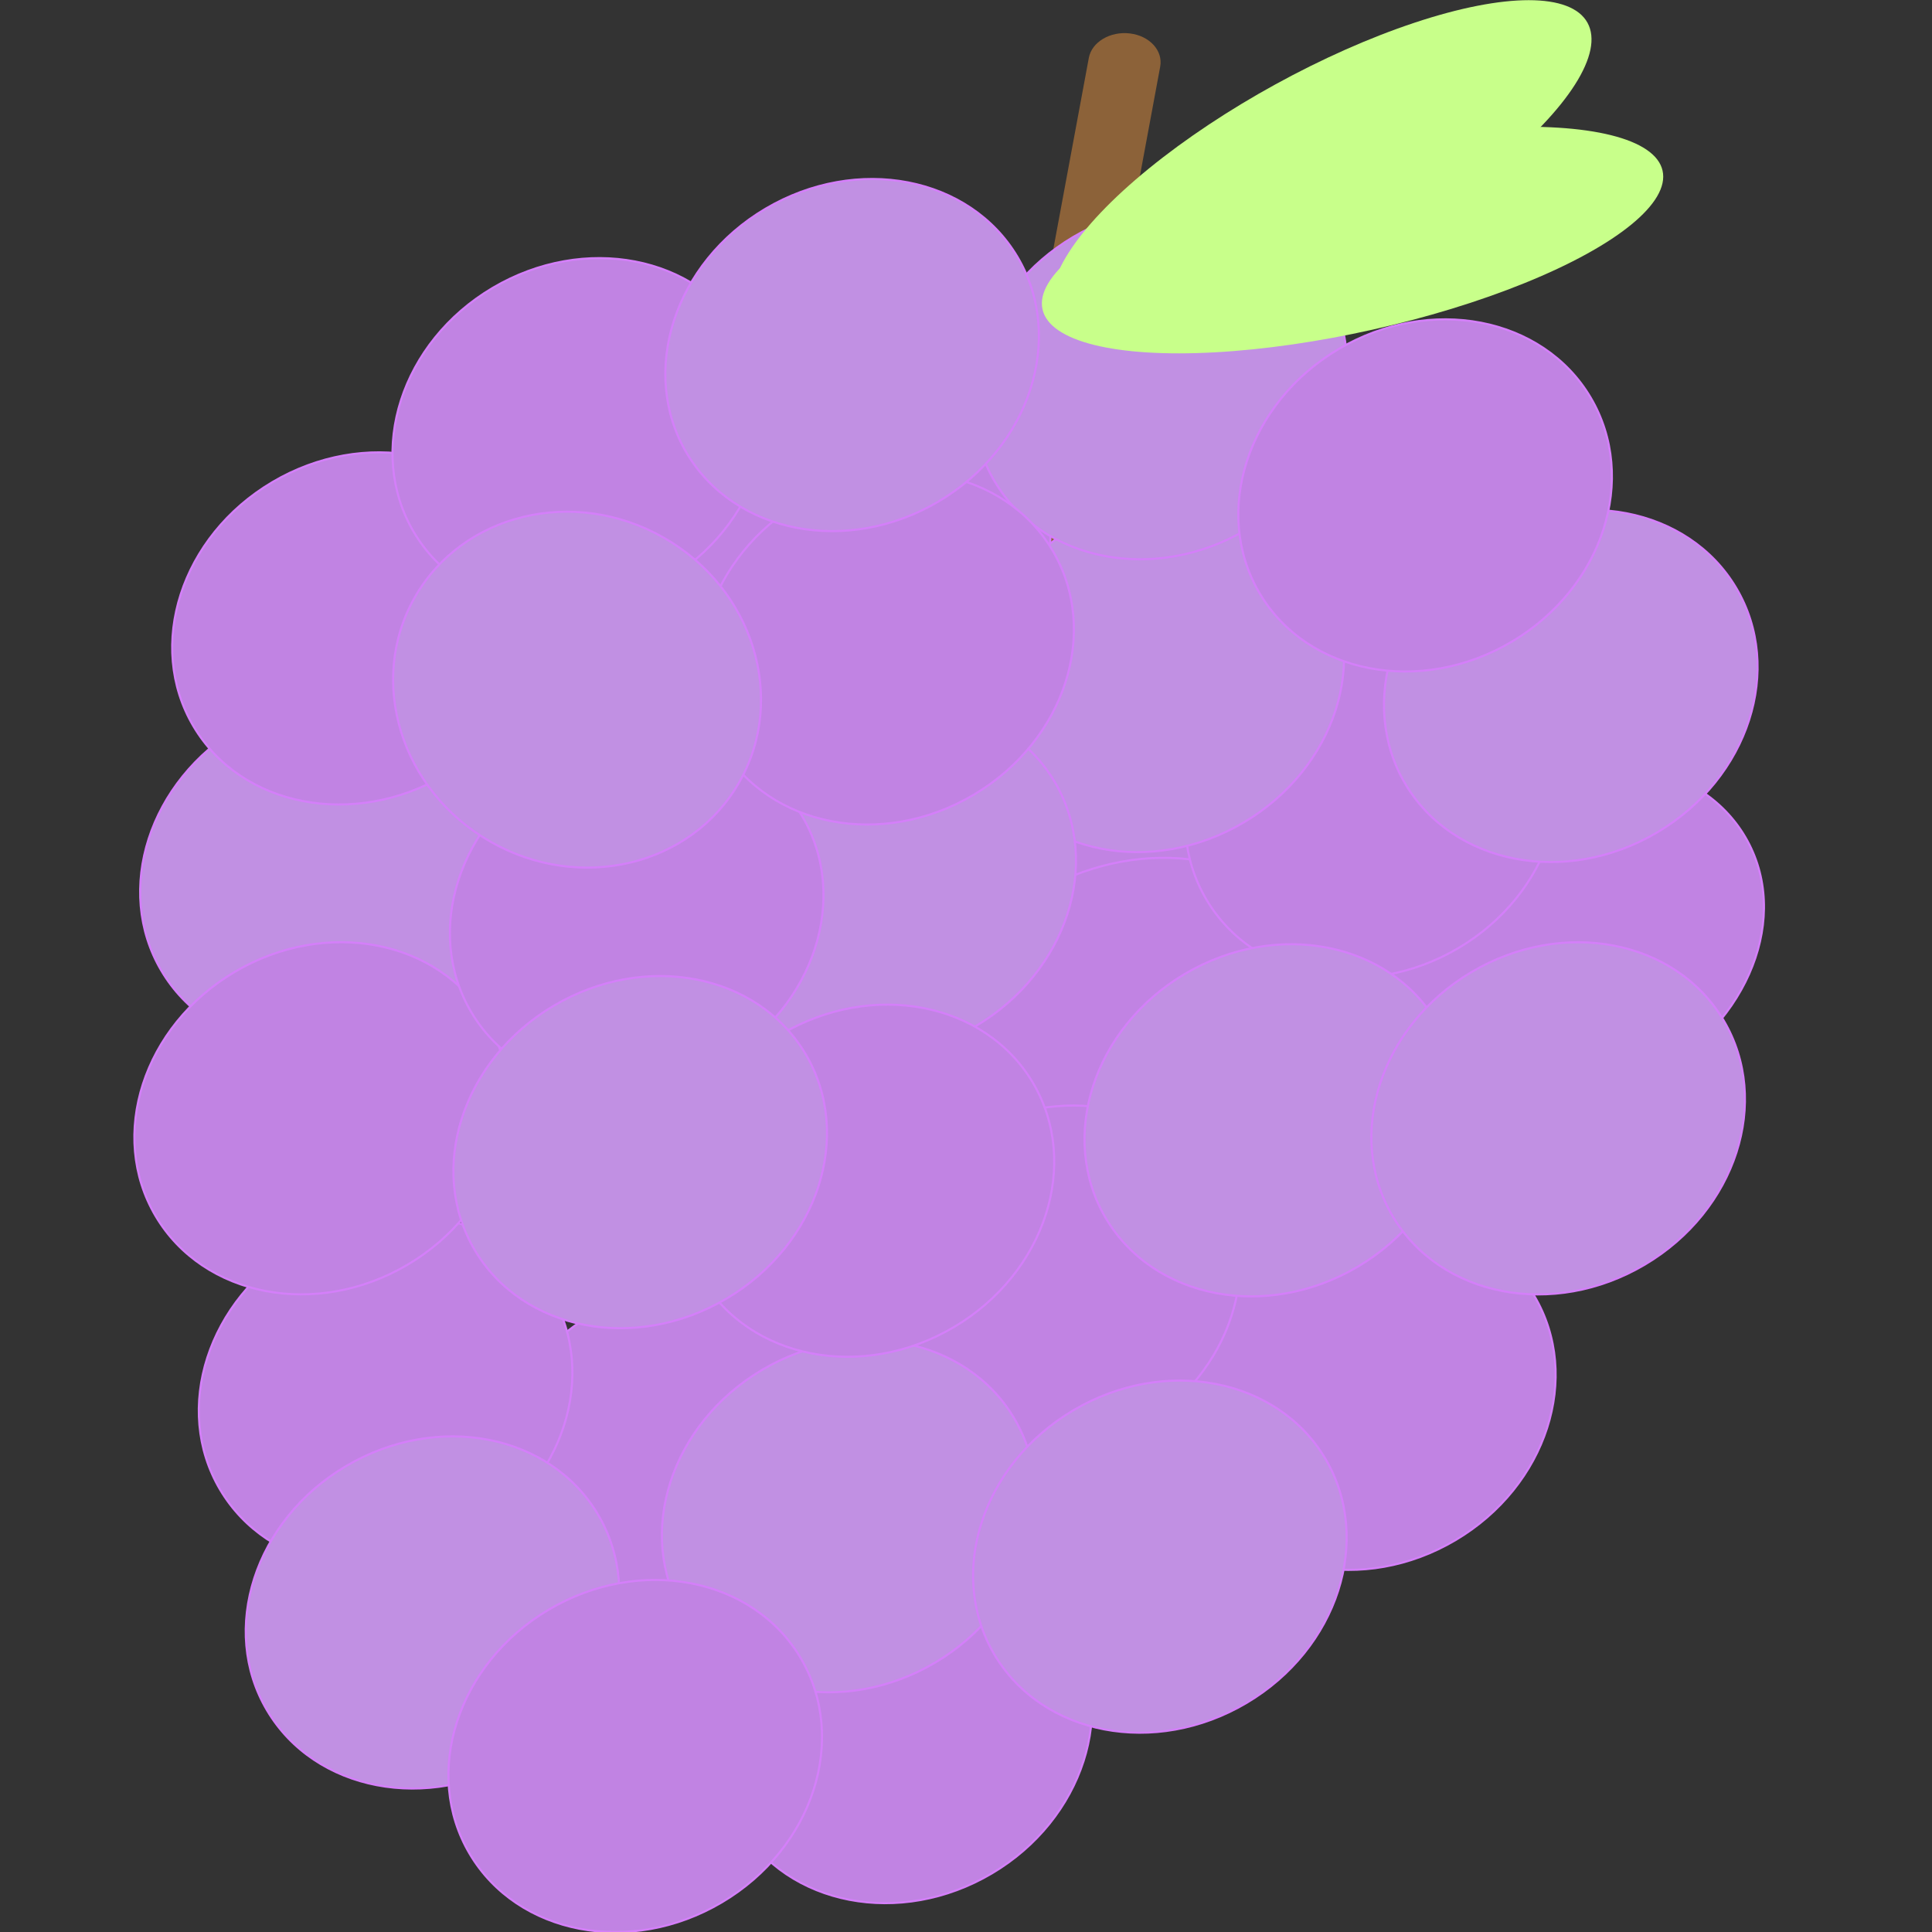 <?xml version="1.0" encoding="UTF-8"?>
<svg id="Layer_2" data-name="Layer 2" xmlns="http://www.w3.org/2000/svg" viewBox="0 0 230 230">
  <rect x="0" y="0" width="230" height="230" fill="#333333" stroke="none"/>
  <defs>
    <style>
      .cls-1 {
        fill: #8c6239;
      }

      .cls-2 {
        fill: #c8ff8a;
      }

      .cls-3 {
        fill: #c183e3;
      }

      .cls-3, .cls-4 {
        stroke: #d47ff9;
        stroke-miterlimit: 10;
        stroke-width: .25px;
      }

      .cls-4 {
        fill: #c190e3;
      }
    </style>
  </defs>
  <ellipse class="cls-4" cx="38.92" cy="103.92" rx="22.89" ry="20.24" transform="translate(-47.49 34.3) rotate(-30.61)"/>
  <ellipse class="cls-3" cx="125.39" cy="101.54" rx="22.89" ry="20.24" transform="translate(-34.23 78.01) rotate(-30.61)"/>
  <ellipse class="cls-3" cx="162.96" cy="165.92" rx="22.89" ry="20.24" transform="translate(-61.78 106.11) rotate(-30.61)"/>
  <path class="cls-1" d="M115.77,104.89h0c-2.35-.28-3.96-2.05-3.61-3.95L129.62,6.9c.35-1.9,2.54-3.2,4.89-2.92h0c2.35,.28,3.96,2.05,3.61,3.95l-17.46,94.04c-.35,1.9-2.54,3.2-4.89,2.92Z"/>
  <ellipse class="cls-3" cx="187" cy="111.25" rx="23.81" ry="19.45" transform="translate(-30.06 96.01) rotate(-26.73)"/>
  <ellipse class="cls-3" cx="102.85" cy="65.09" rx="22.89" ry="20.24" transform="translate(-18.81 61.45) rotate(-30.61)"/>
  <ellipse class="cls-3" cx="134.36" cy="122.15" rx="24.3" ry="19.06" transform="translate(-38.02 65.05) rotate(-23.95)"/>
  <ellipse class="cls-3" cx="80.67" cy="173.97" rx="22.89" ry="20.24" transform="translate(-77.35 65.33) rotate(-30.61)"/>
  <ellipse class="cls-3" cx="45.91" cy="165.68" rx="22.89" ry="20.24" transform="translate(-77.97 46.47) rotate(-30.61)"/>
  <ellipse class="cls-3" cx="125.39" cy="152.56" rx="22.89" ry="20.24" transform="translate(-60.21 85.12) rotate(-30.61)"/>
  <ellipse class="cls-3" cx="42.74" cy="74.81" rx="22.89" ry="20.24" transform="translate(-32.14 32.19) rotate(-30.61)"/>
  <ellipse class="cls-3" cx="163.32" cy="95.43" rx="22.89" ry="20.24" transform="translate(-25.83 96.47) rotate(-30.61)"/>
  <ellipse class="cls-4" cx="137.78" cy="80.47" rx="22.89" ry="20.24" transform="translate(-21.78 81.38) rotate(-30.61)"/>
  <ellipse class="cls-4" cx="51.5" cy="191.95" rx="22.89" ry="20.24" transform="translate(-90.57 52.98) rotate(-30.61)"/>
  <ellipse class="cls-3" cx="38.24" cy="133.12" rx="22.89" ry="20.24" transform="translate(-62.46 38.03) rotate(-30.61)"/>
  <ellipse class="cls-3" cx="107.77" cy="205.59" rx="22.89" ry="20.24" transform="translate(-89.67 83.54) rotate(-30.61)"/>
  <ellipse class="cls-4" cx="101.04" cy="180.49" rx="22.89" ry="20.24" transform="translate(-77.83 76.61) rotate(-30.61)"/>
  <ellipse class="cls-4" cx="151.35" cy="133.36" rx="22.89" ry="20.24" transform="translate(-46.82 95.66) rotate(-30.61)"/>
  <ellipse class="cls-4" cx="105.86" cy="104.73" rx="22.89" ry="20.24" transform="translate(-38.58 68.5) rotate(-30.61)"/>
  <ellipse class="cls-4" cx="187" cy="81.65" rx="22.89" ry="20.24" transform="translate(-15.52 106.61) rotate(-30.61)"/>
  <ellipse class="cls-4" cx="185.5" cy="133.12" rx="22.89" ry="20.24" transform="translate(-41.94 113.02) rotate(-30.61)"/>
  <ellipse class="cls-3" cx="75.63" cy="209.04" rx="22.89" ry="20.24" transform="translate(-95.91 67.65) rotate(-30.61)"/>
  <ellipse class="cls-4" cx="138.09" cy="45.61" rx="22.89" ry="20.24" transform="translate(-3.98 76.68) rotate(-30.61)"/>
  <ellipse class="cls-4" cx="138.09" cy="185.3" rx="22.89" ry="20.24" transform="translate(-75.12 96.15) rotate(-30.61)"/>
  <ellipse class="cls-3" cx="75.8" cy="108.82" rx="22.89" ry="20.24" transform="translate(-44.85 53.77) rotate(-30.61)"/>
  <ellipse class="cls-3" cx="105.61" cy="77.19" rx="22.89" ry="20.24" transform="translate(-24.59 64.54) rotate(-30.61)"/>
  <ellipse class="cls-3" cx="169.65" cy="58.97" rx="22.89" ry="20.24" transform="translate(-6.38 94.61) rotate(-30.61)"/>
  <ellipse class="cls-3" cx="68.97" cy="51.68" rx="22.89" ry="20.24" transform="translate(-16.71 42.33) rotate(-30.61)"/>
  <ellipse class="cls-3" cx="103.27" cy="140.55" rx="22.89" ry="20.24" transform="translate(-57.18 72.18) rotate(-30.61)"/>
  <ellipse class="cls-4" cx="68.7" cy="82.1" rx="20.83" ry="22.23" transform="translate(-36.63 101.23) rotate(-60.37)"/>
  <ellipse class="cls-4" cx="76.22" cy="137.15" rx="22.89" ry="20.24" transform="translate(-59.22 57.93) rotate(-30.61)"/>
  <ellipse class="cls-4" cx="101.44" cy="42.26" rx="22.89" ry="20.24" transform="translate(-7.38 57.55) rotate(-30.61)"/>
  <ellipse class="cls-2" cx="157.36" cy="20.06" rx="36.08" ry="11.45" transform="translate(9.76 78.2) rotate(-28.76)"/>
  <ellipse class="cls-2" cx="161.02" cy="28.59" rx="37.82" ry="10.93" transform="translate(-2.36 35.83) rotate(-12.61)"/>
</svg>